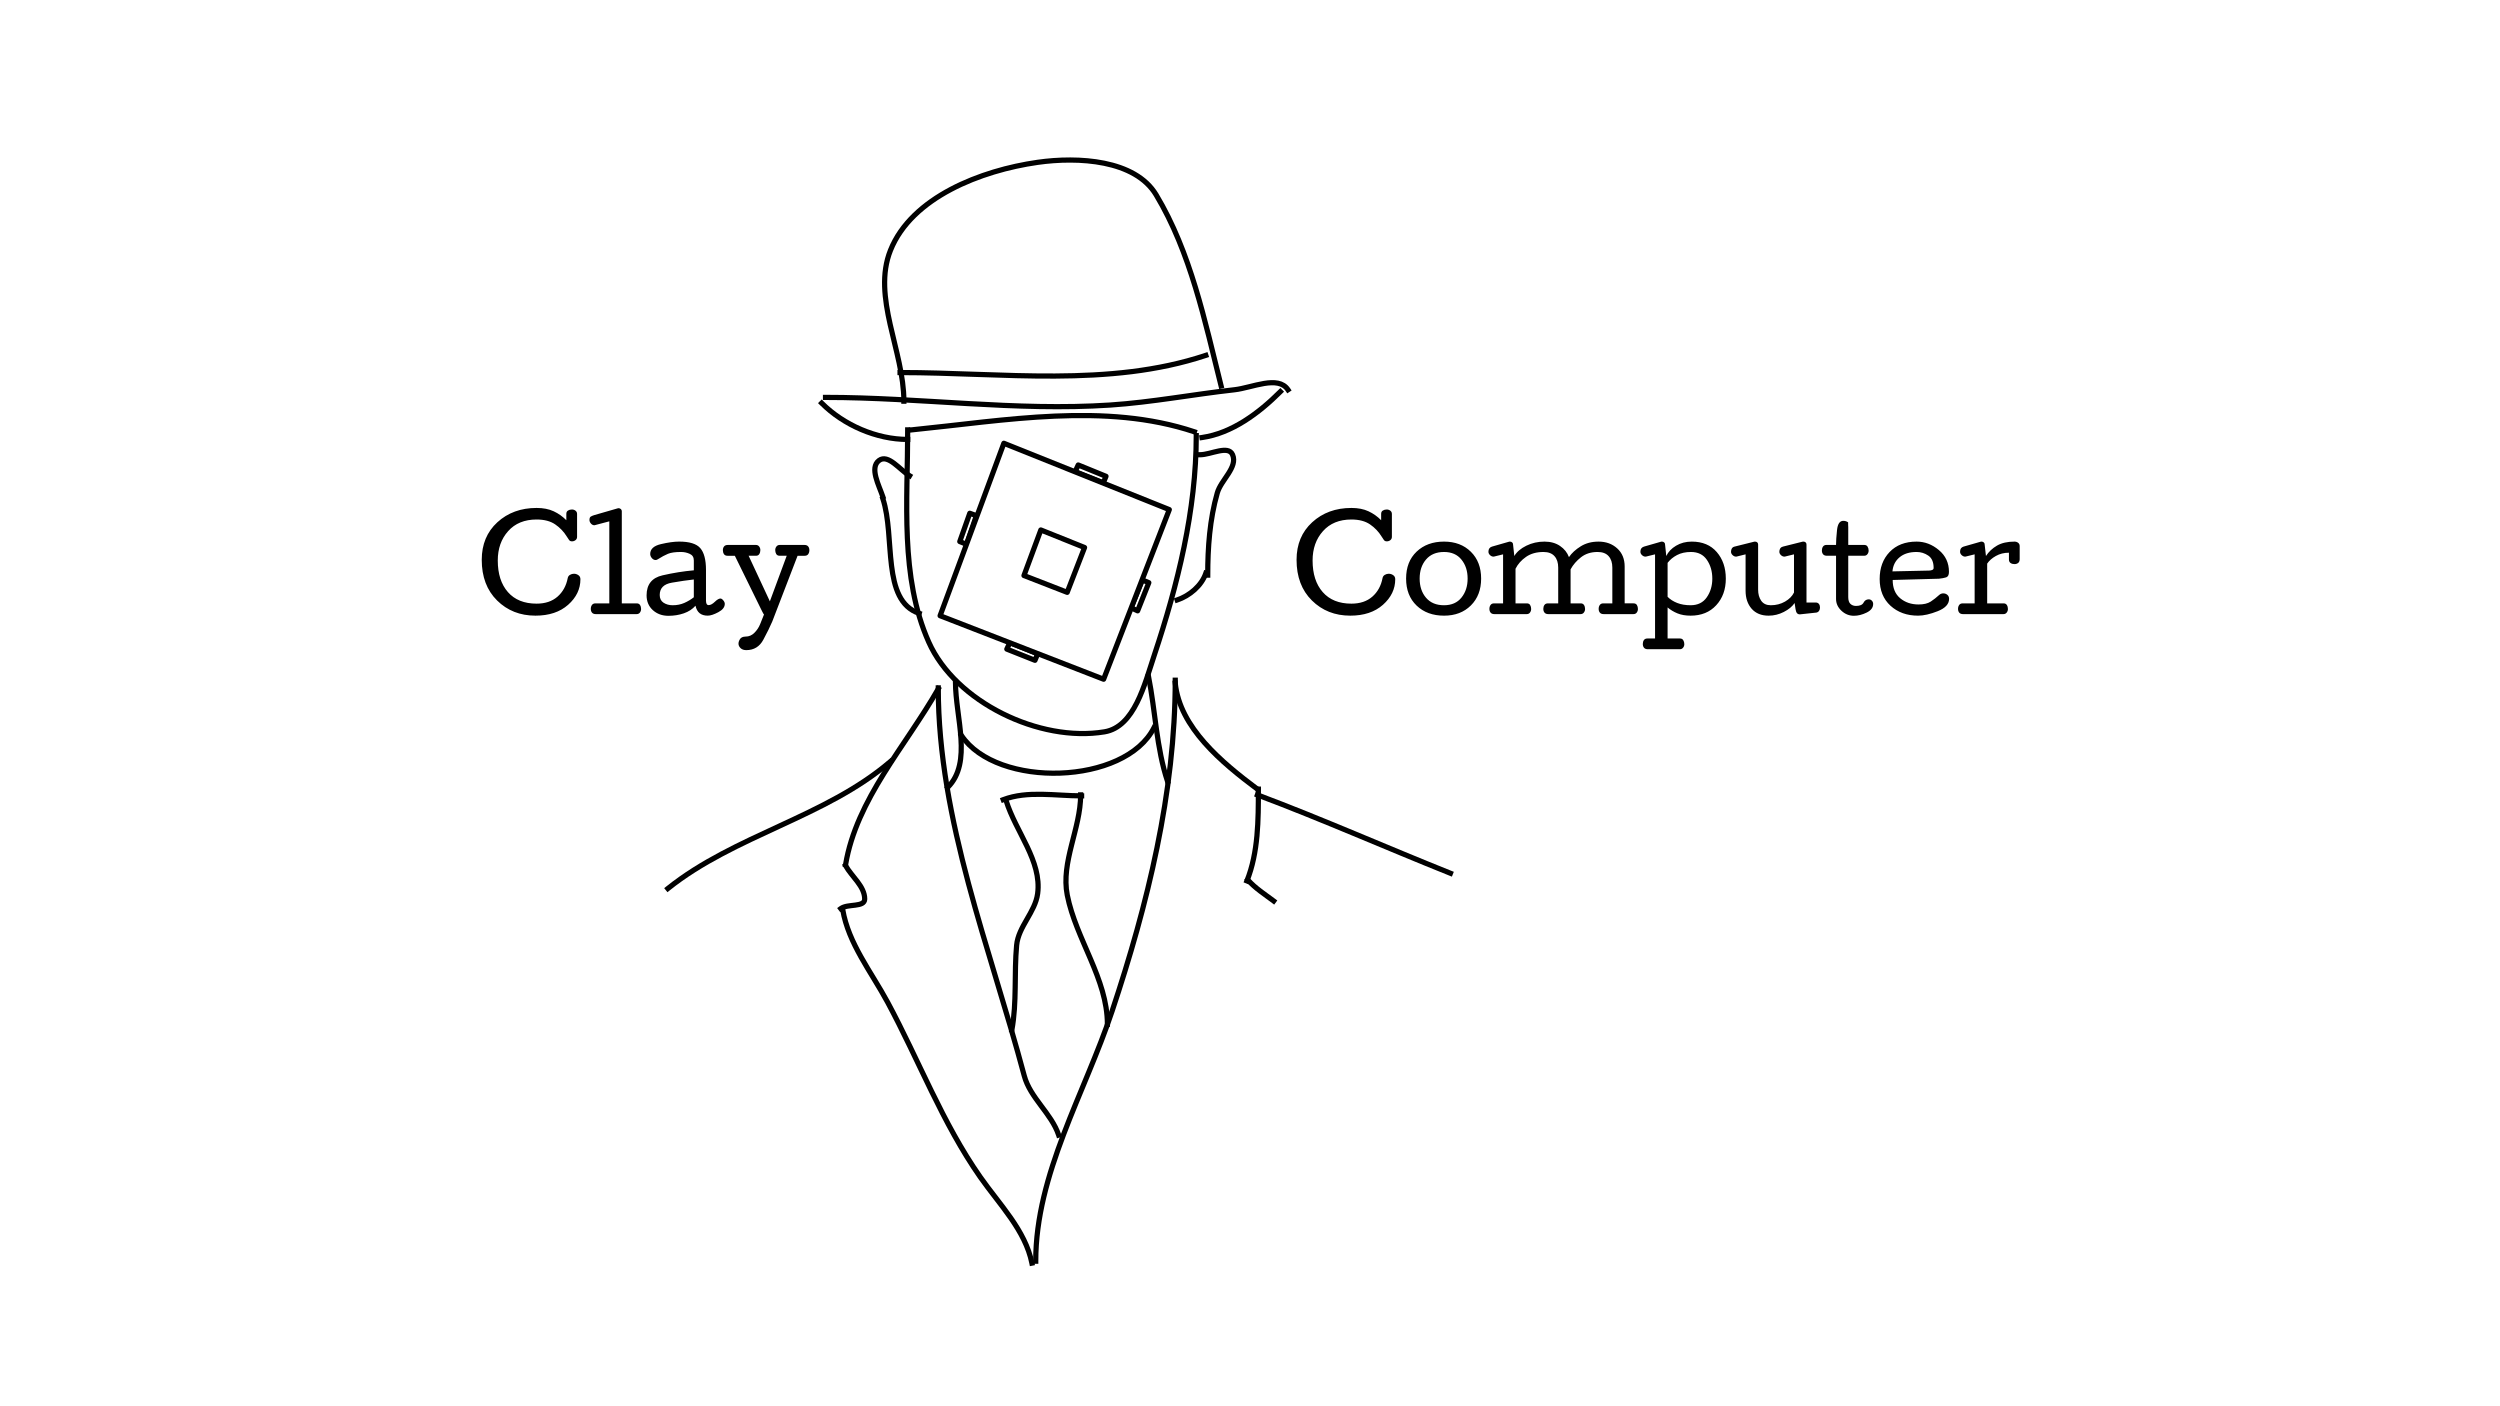 <?xml version="1.0" standalone="yes"?>

<svg version="1.1" viewBox="0.0 0.0 960.0 540.0" fill="none" stroke="none" stroke-linecap="square" stroke-miterlimit="10" xmlns="http://www.w3.org/2000/svg" xmlns:xlink="http://www.w3.org/1999/xlink"><rect x="0.0" y="0.0" width="960.0" height="540.0" fill="#808080" stroke="none"/><clipPath id="g12761f6dfe_1_734.0"><path d="m0 0l960.0 0l0 540.0l-960.0 0l0 -540.0z" clip-rule="nonzero"></path></clipPath><g clip-path="url(#g12761f6dfe_1_734.0)"><path fill="#ffffff" d="m0 0l960.0 0l0 540.0l-960.0 0z" fill-rule="nonzero"></path><path fill="#000000" fill-opacity="0.0" d="m348.553 165.074c0 27.286 -3.012 56.525 8.071 81.458c10.265 23.092 42.586 38.639 67.514 34.489c11.511 -1.917 15.39 -18.283 19.079 -29.354c9.054 -27.171 16.145 -55.75 16.145 -84.39" fill-rule="evenodd"></path><path stroke="#000000" stroke-width="2.0" stroke-linejoin="round" stroke-linecap="butt" d="m348.553 165.074c0 27.286 -3.012 56.525 8.071 81.458c10.265 23.092 42.586 38.639 67.514 34.489c11.511 -1.917 15.39 -18.283 19.079 -29.354c9.054 -27.171 16.145 -55.75 16.145 -84.39" fill-rule="evenodd"></path><path fill="#000000" fill-opacity="0.0" d="m348.553 168.743c-11.948 0 -24.574 -5.493 -33.023 -13.942" fill-rule="evenodd"></path><path stroke="#000000" stroke-width="2.0" stroke-linejoin="round" stroke-linecap="butt" d="m348.553 168.743c-11.948 0 -24.574 -5.493 -33.023 -13.942" fill-rule="evenodd"></path><path fill="#000000" fill-opacity="0.0" d="m461.568 168.01c11.505 -1.641 21.871 -9.395 30.089 -17.613" fill-rule="evenodd"></path><path stroke="#000000" stroke-width="2.0" stroke-linejoin="round" stroke-linecap="butt" d="m461.568 168.01c11.505 -1.641 21.871 -9.395 30.089 -17.613" fill-rule="evenodd"></path><path fill="#000000" fill-opacity="0.0" d="m316.998 152.601c36.46 0 72.962 5.356 109.342 2.934c15.985 -1.064 31.778 -4.103 47.7 -5.87c6.807 -0.756 16.747 -5.698 20.547 0" fill-rule="evenodd"></path><path stroke="#000000" stroke-width="2.0" stroke-linejoin="round" stroke-linecap="butt" d="m316.998 152.601c36.46 0 72.962 5.356 109.342 2.934c15.985 -1.064 31.778 -4.103 47.7 -5.87c6.807 -0.756 16.747 -5.698 20.547 0" fill-rule="evenodd"></path><path fill="#000000" fill-opacity="0.0" d="m347.088 154.065c0 -19.4 -12.344 -39.961 -5.137 -57.972c8.151 -20.37 34.784 -30.657 56.504 -33.756c15.568 -2.221 37.409 -1.012 45.499 12.473c13.291 22.156 18.671 48.323 24.952 73.385" fill-rule="evenodd"></path><path stroke="#000000" stroke-width="2.0" stroke-linejoin="round" stroke-linecap="butt" d="m347.088 154.065c0 -19.4 -12.344 -39.961 -5.137 -57.972c8.151 -20.37 34.784 -30.657 56.504 -33.756c15.568 -2.221 37.409 -1.012 45.499 12.473c13.291 22.156 18.671 48.323 24.952 73.385" fill-rule="evenodd"></path><path fill="#000000" fill-opacity="0.0" d="m345.618 143.061c39.2 0 80.223 5.779 117.415 -6.606" fill-rule="evenodd"></path><path stroke="#000000" stroke-width="2.0" stroke-linejoin="round" stroke-linecap="butt" d="m345.618 143.061c39.2 0 80.223 5.779 117.415 -6.606" fill-rule="evenodd"></path><path fill="#000000" fill-opacity="0.0" d="m350.022 165.073c36.025 -3.598 74.267 -10.724 108.609 0.735" fill-rule="evenodd"></path><path stroke="#000000" stroke-width="2.0" stroke-linejoin="round" stroke-linecap="butt" d="m350.022 165.073c36.025 -3.598 74.267 -10.724 108.609 0.735" fill-rule="evenodd"></path><path fill="#000000" fill-opacity="0.0" d="m349.286 182.689c-3.752 -2.251 -8.241 -8.496 -11.741 -5.87c-3.738 2.804 -0.012 9.509 1.468 13.942" fill-rule="evenodd"></path><path stroke="#000000" stroke-width="2.0" stroke-linejoin="round" stroke-linecap="butt" d="m349.286 182.689c-3.752 -2.251 -8.241 -8.496 -11.741 -5.87c-3.738 2.804 -0.012 9.509 1.468 13.942" fill-rule="evenodd"></path><path fill="#000000" fill-opacity="0.0" d="m339.014 191.495c4.871 14.604 -0.66 39.153 13.942 44.031" fill-rule="evenodd"></path><path stroke="#000000" stroke-width="2.0" stroke-linejoin="round" stroke-linecap="butt" d="m339.014 191.495c4.871 14.604 -0.66 39.153 13.942 44.031" fill-rule="evenodd"></path><path fill="#000000" fill-opacity="0.0" d="m460.835 174.617c4.159 0 10.837 -3.822 12.476 0c2.077 4.843 -4.425 9.61 -5.873 14.677c-2.91 10.182 -3.669 20.966 -3.669 31.555" fill-rule="evenodd"></path><path stroke="#000000" stroke-width="2.0" stroke-linejoin="round" stroke-linecap="butt" d="m460.835 174.617c4.159 0 10.837 -3.822 12.476 0c2.077 4.843 -4.425 9.61 -5.873 14.677c-2.91 10.182 -3.669 20.966 -3.669 31.555" fill-rule="evenodd"></path><path fill="#000000" fill-opacity="0.0" d="m463.035 220.116c-1.588 4.761 -6.246 8.687 -11.008 10.272" fill-rule="evenodd"></path><path stroke="#000000" stroke-width="2.0" stroke-linejoin="round" stroke-linecap="butt" d="m463.035 220.116c-1.588 4.761 -6.246 8.687 -11.008 10.272" fill-rule="evenodd"></path><path fill="#000000" fill-opacity="0.0" d="m366.901 261.945c0 13.489 6.602 30.823 -2.936 40.362" fill-rule="evenodd"></path><path stroke="#000000" stroke-width="2.0" stroke-linejoin="round" stroke-linecap="butt" d="m366.901 261.945c0 13.489 6.602 30.823 -2.936 40.362" fill-rule="evenodd"></path><path fill="#000000" fill-opacity="0.0" d="m441.02 259.744c2.681 13.409 3.023 27.386 7.338 40.362" fill-rule="evenodd"></path><path stroke="#000000" stroke-width="2.0" stroke-linejoin="round" stroke-linecap="butt" d="m441.02 259.744c2.681 13.409 3.023 27.386 7.338 40.362" fill-rule="evenodd"></path><path fill="#000000" fill-opacity="0.0" d="m412.865 181.091l1.175 -2.535l10.663 4.348l-1.032 2.483z" fill-rule="nonzero"></path><path stroke="#000000" stroke-width="2.0" stroke-linejoin="round" stroke-linecap="butt" d="m412.865 181.091l1.175 -2.535l10.663 4.348l-1.032 2.483z" fill-rule="nonzero"></path><path fill="#000000" fill-opacity="0.0" d="m386.62 249.259l1.175 -2.535l10.663 4.348l-1.032 2.483z" fill-rule="nonzero"></path><path stroke="#000000" stroke-width="2.0" stroke-linejoin="round" stroke-linecap="butt" d="m386.62 249.259l1.175 -2.535l10.663 4.348l-1.032 2.483z" fill-rule="nonzero"></path><path fill="#000000" fill-opacity="0.0" d="m371.144 209.004l-2.587 -1.055l3.844 -10.853l2.528 0.915z" fill-rule="nonzero"></path><path stroke="#000000" stroke-width="2.0" stroke-linejoin="round" stroke-linecap="butt" d="m371.144 209.004l-2.587 -1.055l3.844 -10.853l2.528 0.915z" fill-rule="nonzero"></path><path fill="#000000" fill-opacity="0.0" d="m436.85 234.556l-2.535 -1.175l4.348 -10.663l2.483 1.032z" fill-rule="nonzero"></path><path stroke="#000000" stroke-width="2.0" stroke-linejoin="round" stroke-linecap="butt" d="m436.85 234.556l-2.535 -1.175l4.348 -10.663l2.483 1.032z" fill-rule="nonzero"></path><path fill="#ffffff" d="m385.483 170.22l63.528 25.472l-25.223 65.129l-62.792 -24.387z" fill-rule="nonzero"></path><path stroke="#000000" stroke-width="2.0" stroke-linejoin="round" stroke-linecap="butt" d="m385.483 170.22l63.528 25.472l-25.223 65.129l-62.792 -24.387z" fill-rule="nonzero"></path><path fill="#ffffff" d="m399.682 203.508l16.789 6.738l-6.672 17.213l-16.595 -6.451z" fill-rule="nonzero"></path><path stroke="#000000" stroke-width="2.0" stroke-linejoin="round" stroke-linecap="butt" d="m399.682 203.508l16.789 6.738l-6.672 17.213l-16.595 -6.451z" fill-rule="nonzero"></path><path fill="#000000" fill-opacity="0.0" d="m369.165 282.387c13.696 20.534 62.944 19.087 73.982 -2.99" fill-rule="evenodd"></path><path stroke="#000000" stroke-width="2.0" stroke-linejoin="round" stroke-linecap="butt" d="m369.165 282.387c13.696 20.534 62.944 19.087 73.982 -2.99" fill-rule="evenodd"></path><path fill="#000000" fill-opacity="0.0" d="m360.295 264.146c0 50.862 19.924 99.824 33.023 148.97c2.258 8.473 10.439 14.429 13.209 22.748" fill-rule="evenodd"></path><path stroke="#000000" stroke-width="2.0" stroke-linejoin="round" stroke-linecap="butt" d="m360.295 264.146c0 50.862 19.924 99.824 33.023 148.97c2.258 8.473 10.439 14.429 13.209 22.748" fill-rule="evenodd"></path><path fill="#000000" fill-opacity="0.0" d="m451.293 261.212c0 43.081 -10.593 86.083 -24.216 126.953c-10.595 31.786 -29.354 62.63 -29.354 96.135" fill-rule="evenodd"></path><path stroke="#000000" stroke-width="2.0" stroke-linejoin="round" stroke-linecap="butt" d="m451.293 261.212c0 43.081 -10.593 86.083 -24.216 126.953c-10.595 31.786 -29.354 62.63 -29.354 96.135" fill-rule="evenodd"></path><path fill="#000000" fill-opacity="0.0" d="m415.336 305.609c-10.043 0 -20.763 -2.075 -30.09 1.468" fill-rule="evenodd"></path><path stroke="#000000" stroke-width="2.0" stroke-linejoin="round" stroke-linecap="butt" d="m415.336 305.609c-10.043 0 -20.763 -2.075 -30.09 1.468" fill-rule="evenodd"></path><path fill="#000000" fill-opacity="0.0" d="m386.349 307.445c3.704 12.027 13.763 23.155 12.107 35.704c-0.944 7.151 -7.407 12.648 -8.071 19.836c-0.999 10.809 0.133 21.876 -1.835 32.529" fill-rule="evenodd"></path><path stroke="#000000" stroke-width="2.0" stroke-linejoin="round" stroke-linecap="butt" d="m386.349 307.445c3.704 12.027 13.763 23.155 12.107 35.704c-0.944 7.151 -7.407 12.648 -8.071 19.836c-0.999 10.809 0.133 21.876 -1.835 32.529" fill-rule="evenodd"></path><path fill="#000000" fill-opacity="0.0" d="m414.968 305.242c0 12.96 -7.651 25.81 -5.137 38.483c3.382 17.05 15.412 32.151 15.412 49.589" fill-rule="evenodd"></path><path stroke="#000000" stroke-width="2.0" stroke-linejoin="round" stroke-linecap="butt" d="m414.968 305.242c0 12.96 -7.651 25.81 -5.137 38.483c3.382 17.05 15.412 32.151 15.412 49.589" fill-rule="evenodd"></path><path fill="#000000" fill-opacity="0.0" d="m360.294 264.513c-12.604 22.098 -31.413 42.419 -35.591 67.514" fill-rule="evenodd"></path><path stroke="#000000" stroke-width="2.0" stroke-linejoin="round" stroke-linecap="butt" d="m360.294 264.513c-12.604 22.098 -31.413 42.419 -35.591 67.514" fill-rule="evenodd"></path><path fill="#000000" fill-opacity="0.0" d="m324.703 332.395c2.394 4.31 7.338 7.912 7.338 12.842c0 3.293 -6.537 1.695 -9.173 3.669" fill-rule="evenodd"></path><path stroke="#000000" stroke-width="2.0" stroke-linejoin="round" stroke-linecap="butt" d="m324.703 332.395c2.394 4.31 7.338 7.912 7.338 12.842c0 3.293 -6.537 1.695 -9.173 3.669" fill-rule="evenodd"></path><path fill="#000000" fill-opacity="0.0" d="m323.601 349.274c2.177 13.003 10.999 23.984 17.247 35.593c12.004 22.307 21.058 46.397 35.591 67.146c7.364 10.515 17.3 20.435 19.814 33.023" fill-rule="evenodd"></path><path stroke="#000000" stroke-width="2.0" stroke-linejoin="round" stroke-linecap="butt" d="m323.601 349.274c2.177 13.003 10.999 23.984 17.247 35.593c12.004 22.307 21.058 46.397 35.591 67.146c7.364 10.515 17.3 20.435 19.814 33.023" fill-rule="evenodd"></path><path fill="#000000" fill-opacity="0.0" d="m341.946 292.399c-24.901 21.37 -59.872 28.299 -85.492 48.802" fill-rule="evenodd"></path><path stroke="#000000" stroke-width="2.0" stroke-linejoin="round" stroke-linecap="butt" d="m341.946 292.399c-24.901 21.37 -59.872 28.299 -85.492 48.802" fill-rule="evenodd"></path><path fill="#000000" fill-opacity="0.0" d="m451.295 262.312c1.707 17.089 17.808 30.434 31.555 40.728" fill-rule="evenodd"></path><path stroke="#000000" stroke-width="2.0" stroke-linejoin="round" stroke-linecap="butt" d="m451.295 262.312c1.707 17.089 17.808 30.434 31.555 40.728" fill-rule="evenodd"></path><path fill="#000000" fill-opacity="0.0" d="m483.217 303.041c0 11.833 -0.012 24.236 -4.402 35.224" fill-rule="evenodd"></path><path stroke="#000000" stroke-width="2.0" stroke-linejoin="round" stroke-linecap="butt" d="m483.217 303.041c0 11.833 -0.012 24.236 -4.402 35.224" fill-rule="evenodd"></path><path fill="#000000" fill-opacity="0.0" d="m479.182 337.899c2.829 3.185 6.499 5.517 9.906 8.074" fill-rule="evenodd"></path><path stroke="#000000" stroke-width="2.0" stroke-linejoin="round" stroke-linecap="butt" d="m479.182 337.899c2.829 3.185 6.499 5.517 9.906 8.074" fill-rule="evenodd"></path><path fill="#000000" fill-opacity="0.0" d="m482.851 305.242c24.963 9.37 49.362 20.184 74.118 30.089" fill-rule="evenodd"></path><path stroke="#000000" stroke-width="2.0" stroke-linejoin="round" stroke-linecap="butt" d="m482.851 305.242c24.963 9.37 49.362 20.184 74.118 30.089" fill-rule="evenodd"></path><path fill="#000000" fill-opacity="0.0" d="m68.946 191.542l822.11 0l0 54.394l-822.11 0z" fill-rule="nonzero"></path><path fill="#000000" d="m222.88 222.428q0 5.625 -4.719 9.812q-4.703 4.172 -12.547 4.172q-8.844 0 -14.734 -5.828q-5.891 -5.828 -5.891 -15.609q0 -8.922 6.0 -14.422q6.016 -5.5 15.062 -5.5q3.828 0 6.562 1.281q2.75 1.281 4.859 3.438l0 -2.438q0 -0.891 0.641 -1.281q0.641 -0.406 1.516 -0.406q0.766 0 1.359 0.453q0.609 0.453 0.609 1.281l0 8.766q0 0.812 -0.609 1.281q-0.594 0.453 -1.359 0.453q-0.797 0 -1.172 -0.625q-0.375 -0.625 -0.797 -1.203q-1.719 -2.812 -4.469 -4.688q-2.75 -1.875 -7.141 -1.875q-6.938 0 -10.922 4.469q-3.984 4.453 -3.984 11.281q0 7.688 3.891 12.125q3.891 4.438 11.016 4.438q4.953 0 8.016 -2.672q3.078 -2.688 3.938 -7.141q0.172 -0.844 0.875 -1.25q0.719 -0.422 1.516 -0.422q0.922 0 1.703 0.547q0.781 0.531 0.781 1.562l0 0zm14.656 -27.281q0.484 0 0.859 0.328q0.375 0.312 0.375 0.828l0 35.391l5.719 0q0.891 0 1.281 0.641q0.406 0.641 0.406 1.516q0 0.766 -0.453 1.375q-0.453 0.594 -1.281 0.594l-15.656 0q-0.984 0 -1.453 -0.562q-0.469 -0.562 -0.469 -1.453q0 -0.875 0.438 -1.484q0.438 -0.625 1.344 -0.625l5.328 0l0 -31.5l-5.516 1.453q-0.094 0 -0.125 0.031q-0.016 0.016 -0.109 0.016q-0.719 0 -1.297 -0.641q-0.578 -0.656 -0.578 -1.375q0 -1.016 0.531 -1.328q0.531 -0.312 1.297 -0.547l9.031 -2.609q0.047 -0.016 0.125 -0.031q0.078 -0.016 0.203 -0.016l0 0zm40.781 36.734q0 1.875 -2.484 3.203q-2.484 1.328 -4.078 1.328q-1.922 0 -3.094 -0.938q-1.172 -0.953 -1.594 -2.875q-1.719 1.969 -4.484 2.922q-2.766 0.953 -5.906 0.953q-3.578 0 -5.984 -2.172q-2.406 -2.188 -2.406 -5.688q0 -6.281 6.141 -7.688q6.141 -1.406 12 -1.922l0 -3.797q0 -1.828 -1.578 -2.531q-1.562 -0.719 -3.359 -0.719q-3.281 0 -4.984 0.703q-1.703 0.703 -3.953 2.125q-0.203 0.125 -0.406 0.203q-0.203 0.062 -0.406 0.062q-0.797 0 -1.438 -0.75q-0.625 -0.75 -0.625 -1.578q0 -2.812 4.109 -3.781q4.109 -0.969 7.016 -0.969q5.938 0 8.109 2.516q2.188 2.516 2.188 8.375l0 11.812q0 0.734 0.234 1.219q0.25 0.469 0.797 0.469q1.047 0 2.359 -1.266q1.312 -1.266 2.156 -1.266q0.516 0 1.094 0.703q0.578 0.688 0.578 1.344l0 0zm-11.891 -9.359q-3.703 0.406 -8.406 1.219q-4.688 0.797 -4.688 4.734q0 2.0 1.469 2.969q1.484 0.969 3.516 0.969q2.438 0 4.469 -0.891q2.031 -0.906 3.641 -2.172l0 -6.828zm25.547 -11.297q0 0.875 -0.406 1.531q-0.391 0.656 -1.281 0.656l-2.812 0l8.156 17.5l6.469 -17.5l-2.719 0q-0.891 0 -1.297 -0.656q-0.391 -0.656 -0.391 -1.531q0 -0.766 0.453 -1.359q0.469 -0.609 1.281 -0.609l9.453 0q1.0 0 1.453 0.562q0.469 0.562 0.469 1.453q0 0.875 -0.438 1.516q-0.438 0.625 -1.344 0.625l-2.75 0l-9.719 25.25q-1.266 2.969 -3.422 6.969q-2.141 4.016 -6.562 4.016q-1.406 0 -2.203 -0.781q-0.781 -0.766 -0.781 -1.703q0 -0.859 0.594 -1.781q0.609 -0.906 2.109 -0.938q1.969 0 3.391 -1.438q1.438 -1.422 2.203 -3.297l1.5 -3.75q-0.109 0 -0.594 -0.953q-0.484 -0.953 -0.578 -1.156l-10.031 -20.438l-2.828 0q-0.922 0 -1.344 -0.625q-0.422 -0.641 -0.422 -1.516q0 -0.891 0.469 -1.453q0.469 -0.562 1.453 -0.562l10.734 0q0.828 0 1.281 0.609q0.453 0.594 0.453 1.359l0 0zm243.797 11.203q0 5.625 -4.719 9.812q-4.703 4.172 -12.547 4.172q-8.844 0 -14.734 -5.828q-5.891 -5.828 -5.891 -15.609q0 -8.922 6.0 -14.422q6.016 -5.5 15.062 -5.5q3.828 0 6.562 1.281q2.75 1.281 4.859 3.438l0 -2.438q0 -0.891 0.641 -1.281q0.641 -0.406 1.516 -0.406q0.766 0 1.359 0.453q0.609 0.453 0.609 1.281l0 8.766q0 0.812 -0.609 1.281q-0.594 0.453 -1.359 0.453q-0.797 0 -1.172 -0.625q-0.375 -0.625 -0.797 -1.203q-1.719 -2.812 -4.469 -4.688q-2.75 -1.875 -7.141 -1.875q-6.938 0 -10.922 4.469q-3.984 4.453 -3.984 11.281q0 7.688 3.891 12.125q3.891 4.438 11.016 4.438q4.953 0 8.016 -2.672q3.078 -2.688 3.938 -7.141q0.172 -0.844 0.875 -1.25q0.719 -0.422 1.516 -0.422q0.922 0 1.703 0.547q0.781 0.531 0.781 1.562l0 0zm18.734 -10.469q-4.453 0 -6.906 2.891q-2.453 2.875 -2.453 7.328q0 4.469 2.453 7.359q2.453 2.875 6.906 2.875q4.328 0 6.688 -2.922q2.375 -2.938 2.375 -7.312q0 -4.391 -2.375 -7.297q-2.359 -2.922 -6.688 -2.922l0 0zm0 24.453q-6.5 0 -10.531 -3.875q-4.031 -3.875 -4.031 -10.359q0 -6.516 4.047 -10.359q4.047 -3.844 10.516 -3.844q6.375 0 10.312 3.906q3.938 3.891 3.938 10.297q0 6.391 -3.938 10.312q-3.938 3.922 -10.312 3.922l0 0zm59.336 -28.438q4.312 0 7.172 2.609q2.859 2.594 2.859 6.953l0 14.156l3.422 0q0.891 0 1.281 0.641q0.391 0.641 0.391 1.516q0 0.766 -0.453 1.375q-0.438 0.594 -1.266 0.594l-11.438 0q-0.984 0 -1.453 -0.562q-0.469 -0.562 -0.469 -1.453q0 -0.875 0.438 -1.484q0.438 -0.625 1.344 -0.625l3.469 0l0 -13.734q0 -2.797 -1.422 -4.391q-1.406 -1.609 -4.25 -1.609q-3.766 0 -6.344 2.016q-2.578 2.016 -4.016 4.656l0 13.062l3.875 0q0.891 0 1.281 0.641q0.406 0.641 0.406 1.516q0 0.766 -0.469 1.375q-0.453 0.594 -1.266 0.594l-12.375 0q-0.984 0 -1.453 -0.562q-0.469 -0.562 -0.469 -1.453q0 -0.875 0.422 -1.484q0.438 -0.625 1.359 -0.625l3.938 0l0 -13.734q0 -2.797 -1.422 -4.391q-1.422 -1.609 -4.25 -1.609q-3.969 0 -6.672 1.875q-2.703 1.875 -4.047 4.562l0 13.297l4.344 0q0.891 0 1.266 0.641q0.391 0.641 0.391 1.516q0 0.766 -0.453 1.375q-0.438 0.594 -1.25 0.594l-12.406 0q-0.984 0 -1.453 -0.562q-0.469 -0.562 -0.469 -1.453q0 -0.875 0.438 -1.484q0.438 -0.625 1.344 -0.625l3.469 0l0 -18.828l-3.375 0.828q-0.047 0.016 -0.125 0.031q-0.078 0.016 -0.203 0.016q-0.703 0 -1.312 -0.578q-0.609 -0.578 -0.609 -1.297q0 -0.797 0.344 -1.281q0.344 -0.484 1.0 -0.688l6.531 -1.875q0.094 0 0.109 -0.016q0.031 -0.031 0.125 -0.031l0.141 0q0.5 0 0.844 0.297q0.359 0.281 0.359 0.797l0.484 4.438q1.406 -2.375 4.609 -3.953q3.203 -1.578 6.969 -1.578q3.547 0 5.984 1.672q2.438 1.656 3.422 4.281q1.609 -2.344 4.516 -4.141q2.906 -1.812 6.844 -1.812l0 0zm43.688 14.203q0 -4.156 -2.078 -7.188q-2.062 -3.031 -6.125 -3.031q-3.094 0 -5.328 1.172q-2.234 1.172 -3.641 3.0l0 13.047q1.469 1.484 3.688 2.359q2.219 0.875 5.141 0.875q4.109 0 6.219 -3.047q2.125 -3.062 2.125 -7.188l0 0zm5.188 0q0 6.234 -3.688 10.234q-3.672 4.0 -9.844 4.0q-2.875 0 -5.031 -0.875q-2.141 -0.875 -3.797 -2.281l0 11.922l4.734 0q0.891 0 1.281 0.656q0.406 0.656 0.406 1.516q0 0.781 -0.469 1.359q-0.453 0.594 -1.266 0.594l-12.281 0q-0.984 0 -1.453 -0.562q-0.469 -0.562 -0.469 -1.453q0 -0.875 0.422 -1.5q0.438 -0.609 1.359 -0.609l2.922 0l0 -32.312l-3.344 0.828q-0.047 0.016 -0.141 0.031q-0.094 0.016 -0.219 0.016q-0.703 0 -1.312 -0.578q-0.609 -0.578 -0.609 -1.297q0 -0.797 0.344 -1.281q0.359 -0.484 1.016 -0.688l6.516 -1.875q0.094 0 0.109 -0.016q0.031 -0.031 0.125 -0.031l0.172 0q0.484 0 0.828 0.297q0.359 0.281 0.359 0.797l0.469 4.438q1.125 -2.391 3.75 -3.953q2.625 -1.578 6.047 -1.578q6.141 0 9.594 4.016q3.469 4.016 3.469 10.188l0 0zm17.289 10.234q3.0 0 5.453 -1.406q2.453 -1.422 3.438 -3.484l0 -14.656l-3.359 0.828q-0.047 0.016 -0.141 0.031q-0.094 0.016 -0.203 0.016q-0.703 0 -1.312 -0.578q-0.609 -0.578 -0.609 -1.297q0 -0.75 0.344 -1.281q0.359 -0.531 1.016 -0.688l7.469 -1.875q0.078 -0.031 0.172 -0.031q0.109 -0.016 0.234 -0.016q0.531 0 0.859 0.297q0.328 0.281 0.328 0.844l0 22.25l3.547 0q0.797 0 1.219 0.547q0.422 0.547 0.422 1.344q0 0.75 -0.344 1.281q-0.344 0.531 -1.0 0.688l-6.391 0.688q-0.688 0 -1.094 -0.453q-0.406 -0.469 -0.578 -1.609l-0.344 -2.297q-1.359 2.016 -4.156 3.438q-2.781 1.422 -5.828 1.422q-4.172 0 -6.516 -2.656q-2.328 -2.672 -2.328 -6.922l0 -13.969l-3.344 0.828q-0.047 0.016 -0.141 0.031q-0.078 0.016 -0.188 0.016q-0.703 0 -1.312 -0.578q-0.609 -0.578 -0.609 -1.297q0 -0.75 0.328 -1.281q0.344 -0.531 1.0 -0.688l7.5 -1.875q0.078 -0.031 0.172 -0.031q0.094 -0.016 0.203 -0.016q0.547 0 0.875 0.297q0.328 0.281 0.328 0.844l0 17.297q0 2.578 1.203 4.297q1.203 1.703 3.688 1.703l0 0zm32.695 0.266q2.25 0 2.906 -1.266q0.656 -1.266 2.0 -1.266q0.719 0 1.203 0.531q0.484 0.516 0.484 1.25q0 2.078 -2.516 3.312q-2.5 1.219 -4.875 1.219q-2.734 0 -4.797 -1.938q-2.062 -1.938 -2.062 -4.516l0 -16.594l-3.516 0q-0.984 0 -1.453 -0.562q-0.469 -0.562 -0.469 -1.453q0 -0.875 0.422 -1.5q0.438 -0.641 1.359 -0.641l3.656 0q0 -2.125 0.375 -5.688q0.375 -3.562 2.391 -3.562q0.578 0 1.016 0.141q0.438 0.141 0.859 0.438l0 0.469q0 0.312 0.016 0.703q0.031 0.375 0.031 0.688l0 6.812l6.141 0q0.891 0 1.281 0.656q0.406 0.656 0.406 1.531q0 0.766 -0.469 1.375q-0.453 0.594 -1.266 0.594l-6.094 0l0 15.859q0 1.828 0.844 2.625q0.844 0.781 2.125 0.781l0 0zm14.094 -9.969q0 4.594 2.859 7.0q2.875 2.406 7.078 2.406q2.969 0 4.672 -1.109q1.703 -1.125 3.25 -2.547q0.344 -0.312 0.734 -0.453q0.406 -0.156 0.812 -0.156q0.938 0 1.594 0.578q0.656 0.562 0.656 1.531q0 3.0 -4.359 4.734q-4.344 1.719 -7.547 1.719q-6.422 0 -10.594 -3.812q-4.156 -3.812 -4.156 -10.266q0 -6.375 3.812 -10.359q3.828 -4.0 10.375 -4.0q4.688 0 8.547 3.25q3.875 3.234 3.875 8.375q0 1.75 -1.094 2.109q-1.094 0.344 -2.75 0.516l-17.766 0.484zm15.719 -4.609q0 -3.359 -2.047 -4.75q-2.047 -1.391 -4.484 -1.391q-4.125 0 -6.562 2.047q-2.422 2.031 -2.719 5.406l14.078 -0.312q0.656 -0.016 1.188 -0.234q0.547 -0.234 0.547 -0.766l0 0zm28.922 -5.859q-2.812 0 -5.016 1.25q-2.203 1.234 -3.344 2.938l0 15.266l6.281 0q0.891 0 1.281 0.641q0.406 0.641 0.406 1.516q0 0.766 -0.469 1.375q-0.453 0.594 -1.266 0.594l-15.5 0q-0.984 0 -1.453 -0.562q-0.469 -0.562 -0.469 -1.453q0 -0.875 0.438 -1.484q0.438 -0.625 1.344 -0.625l4.594 0l0 -18.828l-3.344 0.828q-0.047 0.016 -0.141 0.031q-0.078 0.016 -0.188 0.016q-0.703 0 -1.312 -0.578q-0.609 -0.578 -0.609 -1.297q0 -0.797 0.328 -1.281q0.344 -0.484 1.0 -0.688l6.547 -1.875q0.094 0 0.109 -0.016q0.031 -0.031 0.125 -0.031l0.141 0q0.484 0 0.828 0.297q0.359 0.281 0.359 0.797l0.5 4.438q1.609 -2.469 4.25 -4.0q2.641 -1.531 6.734 -1.531q0.781 0 1.375 0.453q0.594 0.453 0.594 1.281l0 4.984q0 0.984 -0.562 1.453q-0.562 0.469 -1.453 0.469q-0.859 0 -1.484 -0.422q-0.625 -0.438 -0.625 -1.359l0 -2.594z" fill-rule="nonzero"></path></g></svg>

